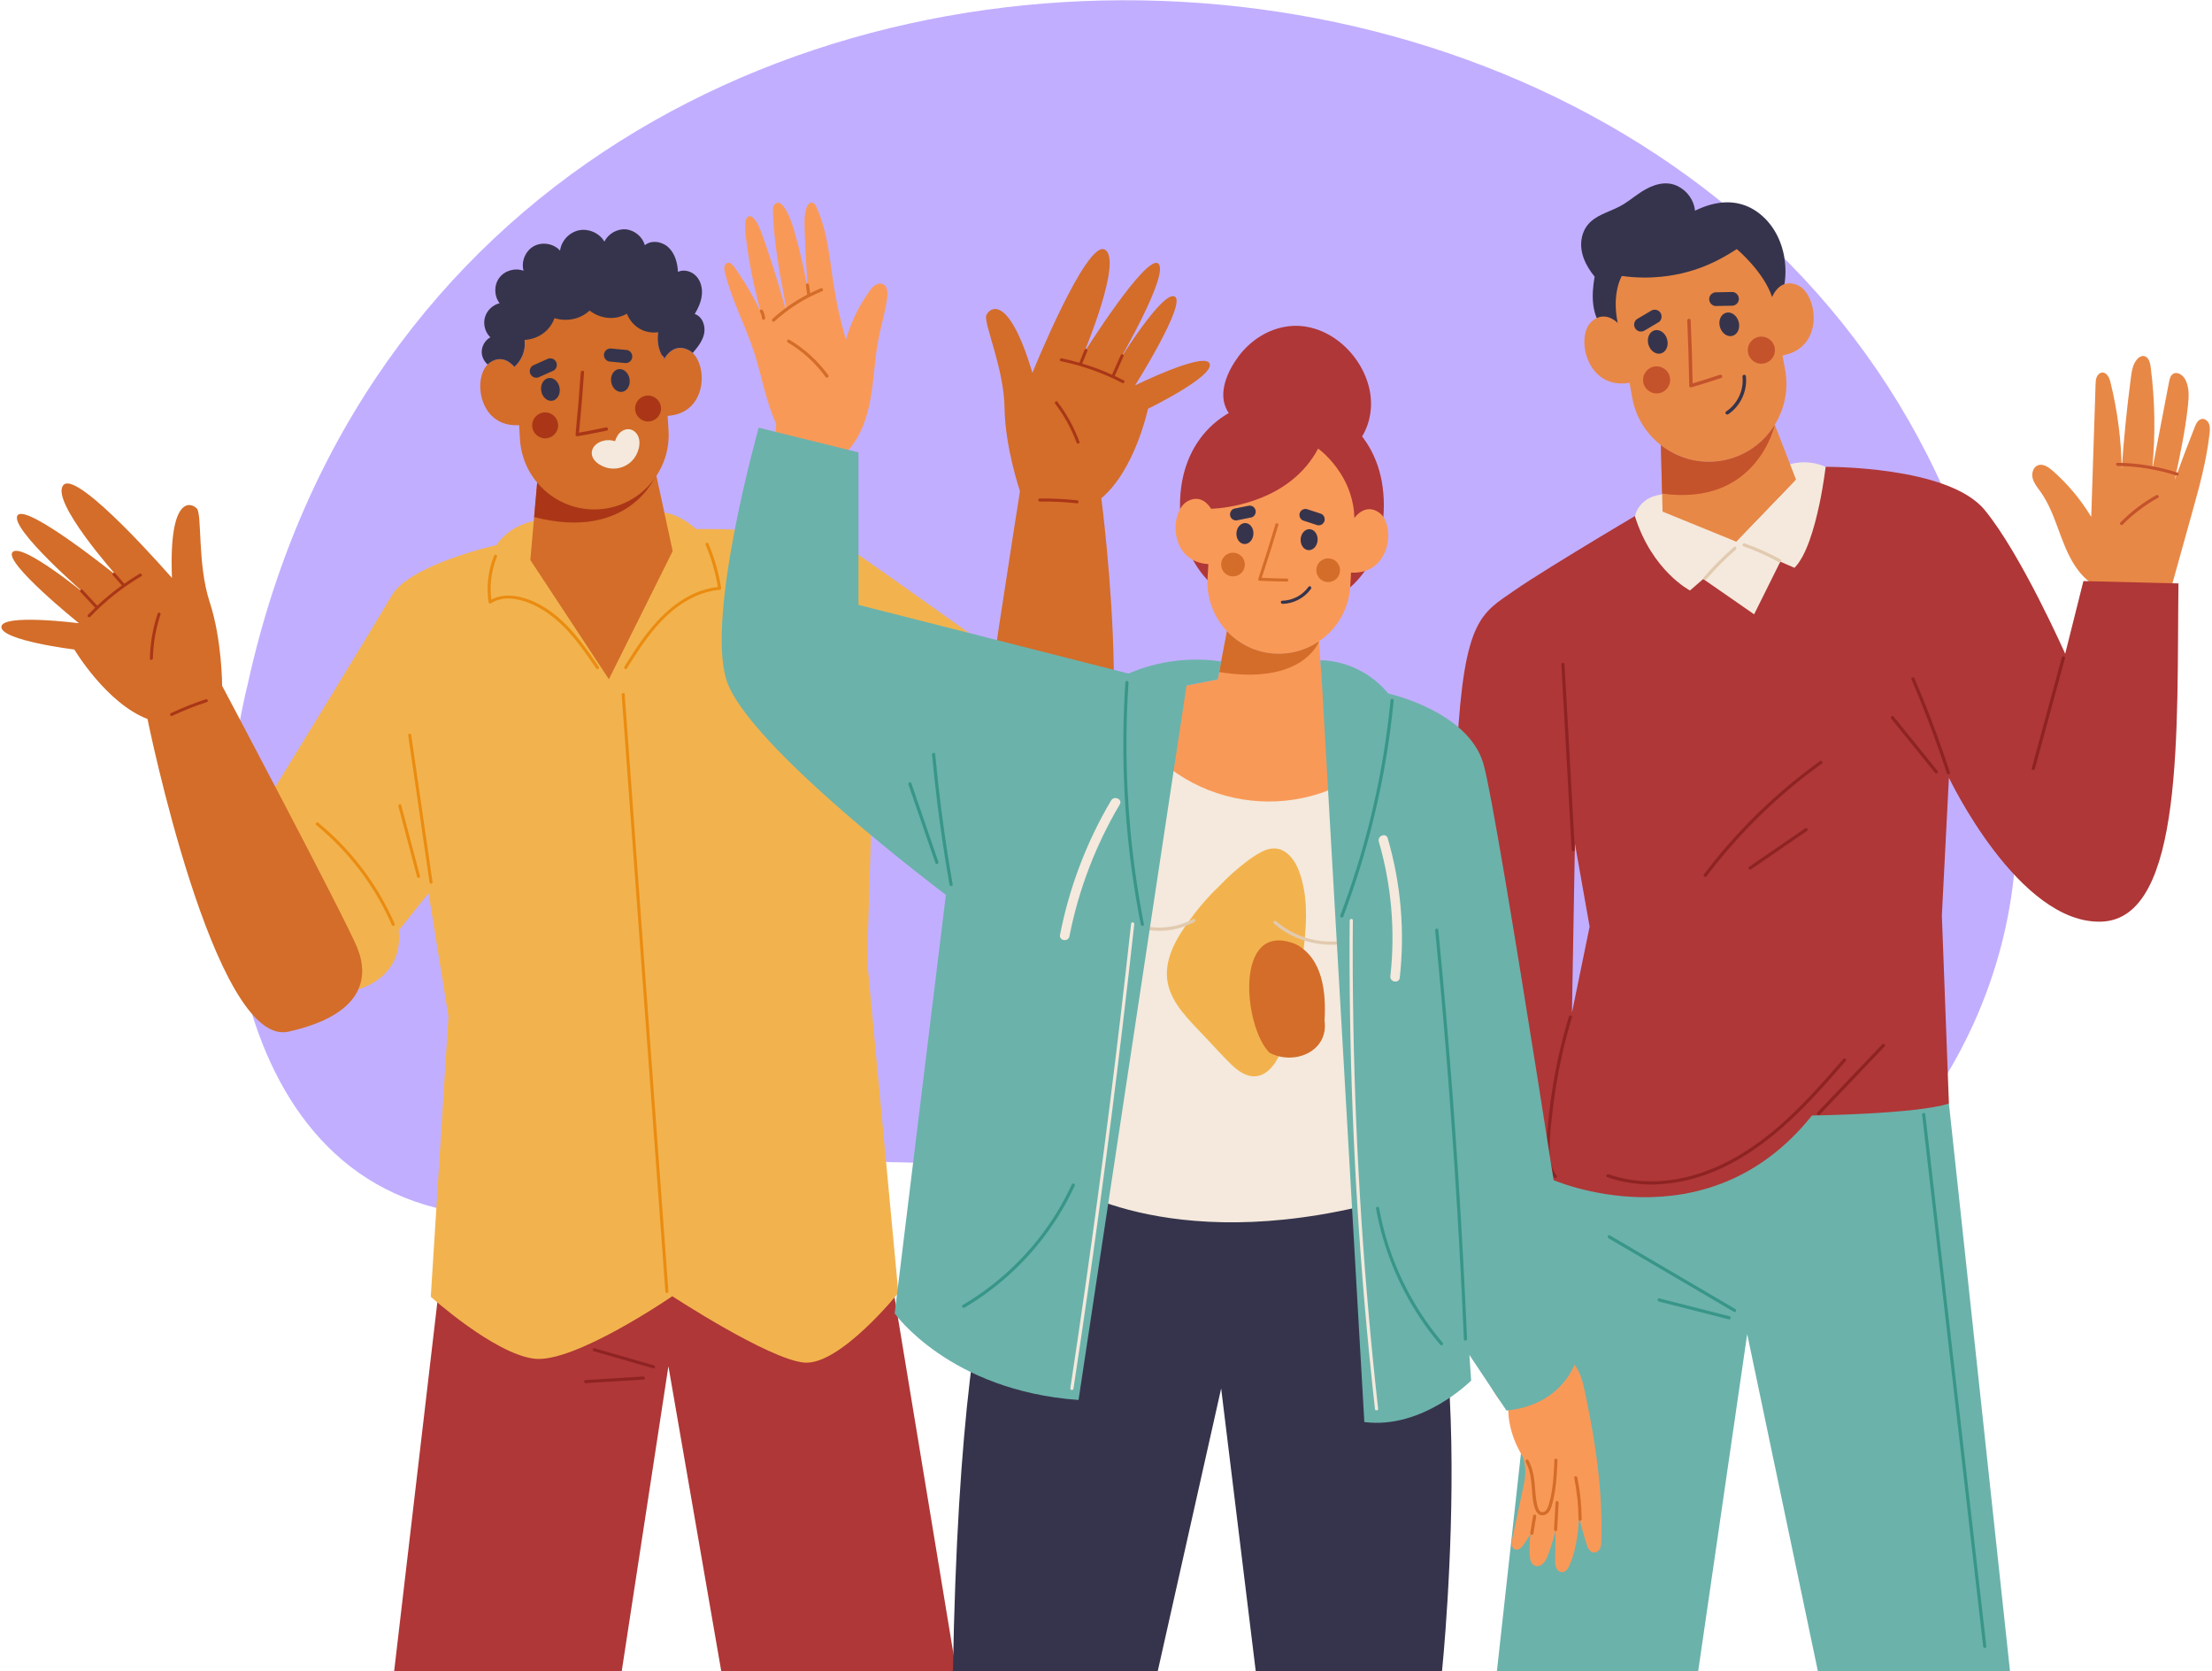 <svg width="621" height="469" viewBox="0 0 621 469" fill="none" xmlns="http://www.w3.org/2000/svg">
<g clip-path="url(#clip0_8_2)">
<path d="M565.799 240.873C561.981 299.939 516.675 356.335 455.314 359.833C384.837 365.232 320.147 326.583 249.944 326.174C214.146 323.105 180.574 336.812 145.688 341.238C66.895 344.13 54.891 251.537 69.585 191.855C131.558 -89.514 570.09 -51.232 565.799 240.873Z" fill="#C2AEFF"/>
<path d="M564.287 469H510.348L490.51 374.414L476.754 469H420.246L428.021 398.584L432.916 354.283L435.867 327.571L512.532 307.814L547.142 309.722L564.287 469Z" fill="#6BB2AB"/>
<path d="M487.159 367.377C478.009 362.008 468.86 356.639 459.71 351.271C457.128 349.756 454.545 348.241 451.963 346.725C451.468 346.434 451.104 347.249 451.594 347.537C460.744 352.906 469.893 358.274 479.043 363.643C481.625 365.158 484.208 366.673 486.79 368.189C487.285 368.48 487.649 367.665 487.159 367.377Z" fill="#389688"/>
<path d="M485.504 369.411C478.954 367.742 472.404 366.074 465.854 364.405C465.298 364.263 465.162 365.145 465.715 365.286C472.265 366.955 478.815 368.623 485.365 370.292C485.921 370.433 486.056 369.552 485.504 369.411Z" fill="#389688"/>
<path d="M550.949 403.67C548.727 384.318 546.506 364.966 544.284 345.615C543.026 334.656 541.768 323.696 540.509 312.737C540.444 312.168 539.557 312.265 539.623 312.837L546.322 371.189C548.544 390.541 550.765 409.893 552.987 429.244C554.245 440.203 555.503 451.163 556.762 462.122C556.827 462.691 557.714 462.594 557.648 462.022L550.949 403.67Z" fill="#389688"/>
<path d="M620.322 121.601C619.486 129.295 617.392 136.802 615.314 144.26C613.397 151.117 611.488 157.975 609.58 164.833L588.002 164.301C585.739 162.908 583.847 160.855 582.403 158.6C580.351 155.408 579.059 151.802 577.75 148.246C576.441 144.691 575.064 141.101 572.86 138.019C572.024 136.845 571.053 135.705 570.673 134.32C570.285 132.927 570.732 131.17 572.058 130.613C573.494 130.013 575.056 131.052 576.23 132.082C580.461 135.789 584.126 140.164 587.04 144.986L587.099 144.952C587.504 132.588 587.91 120.224 588.315 107.861C588.34 107.168 588.366 106.451 588.644 105.809C588.914 105.159 589.497 104.601 590.19 104.559C591.482 104.483 592.183 106.02 592.495 107.278C594.471 115.242 595.527 123.442 595.654 131.651C596.245 123.028 597.115 114.414 598.247 105.842C598.492 104.043 598.788 102.126 600.012 100.783C600.477 100.268 601.127 99.846 601.819 99.913C603.111 100.04 603.609 101.644 603.778 102.936C605.003 112.42 605.155 122.039 604.226 131.557L604.268 131.565C605.822 123.449 607.384 115.325 608.938 107.209C609.107 106.348 609.335 105.393 610.07 104.929C611.261 104.177 612.815 105.258 613.49 106.491C614.664 108.67 614.52 111.296 614.259 113.762C613.516 120.788 612.029 127.722 610.551 134.639C612.35 129.682 614.225 124.741 616.159 119.843C616.547 118.846 617.13 117.706 618.194 117.58C619.064 117.47 619.866 118.171 620.179 118.999C620.483 119.819 620.415 120.723 620.322 121.601Z" fill="#E88846"/>
<path d="M432.916 354.283L428.021 398.585C423.661 397.283 419.284 391.212 417.955 387.699C415.191 381.208 415.913 374.031 415.878 367.122C416.217 362.316 414.46 356.557 416.877 352.251C420.541 349.594 425.623 352.117 429.555 353.036C430.749 353.284 431.899 353.703 432.916 354.283Z" fill="#E88846"/>
<path d="M608.946 163.675L586.167 163.113L584.901 163.077L579.783 183.485C579.783 183.485 567.39 155.481 557.146 143.088C546.902 130.695 512.532 131.025 512.532 131.025L466.313 140.476C466.313 140.476 434.502 159.208 425.203 165.689C415.913 172.162 411.081 173.526 409.092 209.34C407.113 245.154 410.581 355.824 410.581 355.824C410.581 355.824 418.086 362.474 432.583 357.268L435.49 330.947C435.49 330.947 478.91 350.385 508.688 313.074C508.688 313.074 537.851 312.699 547.141 309.722L545.162 256.933L547.141 218.266C547.141 218.266 566.729 259.536 590.025 258.663C613.321 257.798 611.093 204.26 611.583 163.738L608.946 163.675ZM441.314 284.197L442.143 236.775L446.271 260.072L441.314 284.197Z" fill="#AF3737"/>
<path d="M512.532 131.026C512.532 131.026 511.979 135.849 510.767 141.618H510.758C509.358 148.233 507.085 156.097 503.777 159.36L499.81 157.63L492.455 172.412L478.163 162.498L474.445 165.725C474.445 165.725 463.827 160.269 458.994 144.907C458.994 144.907 459.997 138.937 467.776 138.676L467.897 142.954L487.417 151.923L503.737 134.981L502.257 130.396C502.257 130.396 502.257 130.396 502.266 130.396C502.488 130.291 507.156 128.655 512.532 131.026Z" fill="#F4E9DC"/>
<path d="M611.391 132.661C605.905 130.889 600.2 129.956 594.435 129.885C593.863 129.878 593.966 130.764 594.534 130.771C600.125 130.84 605.701 131.755 611.022 133.473C611.563 133.648 611.936 132.837 611.391 132.661Z" fill="#C4532C"/>
<path d="M605.359 138.969C601.64 141.029 598.248 143.62 595.264 146.647C594.86 147.056 595.554 147.617 595.954 147.212C598.883 144.241 602.235 141.712 605.883 139.691C606.384 139.412 605.855 138.694 605.359 138.969Z" fill="#C4532C"/>
<path d="M439.863 197.862L439.225 186.406C439.193 185.833 438.307 185.933 438.339 186.506C439.093 200.038 439.846 213.57 440.6 227.102C440.813 230.921 441.025 234.739 441.238 238.558C441.27 239.131 442.156 239.031 442.124 238.458C441.371 224.926 440.617 211.394 439.863 197.862Z" fill="#8E2323"/>
<path d="M547.409 216.717C545.137 209.79 542.633 202.94 539.895 196.184C539.109 194.244 538.303 192.312 537.48 190.388C537.255 189.862 536.423 190.182 536.649 190.712C539.517 197.414 542.159 204.212 544.564 211.094C545.255 213.07 545.925 215.053 546.577 217.041C546.757 217.586 547.587 217.261 547.409 216.717Z" fill="#8E2323"/>
<path d="M543.97 216.384C539.859 211.301 535.747 206.218 531.636 201.135C531.276 200.69 530.553 201.212 530.915 201.659C535.026 206.742 539.137 211.825 543.249 216.908C543.609 217.353 544.332 216.831 543.97 216.384Z" fill="#8E2323"/>
<path d="M578.841 184.565C576.649 192.634 574.457 200.702 572.264 208.771C571.643 211.056 571.022 213.341 570.402 215.626C570.252 216.179 571.134 216.314 571.283 215.765C573.475 207.697 575.668 199.628 577.86 191.56C578.481 189.275 579.102 186.99 579.722 184.705C579.871 184.151 578.99 184.016 578.841 184.565Z" fill="#8E2323"/>
<path d="M528.416 293.119C522.342 299.49 516.267 305.862 510.193 312.233C509.796 312.649 510.489 313.211 510.883 312.798C516.957 306.427 523.032 300.055 529.106 293.684C529.503 293.268 528.81 292.706 528.416 293.119Z" fill="#8E2323"/>
<path d="M517.481 297.201C510.702 305.049 503.792 312.904 495.548 319.263C487.726 325.297 478.644 329.985 468.743 331.226C462.99 331.947 457.078 331.502 451.592 329.57C451.054 329.38 450.682 330.191 451.224 330.382C461.026 333.835 471.863 332.686 481.333 328.729C490.712 324.81 498.775 318.373 505.91 311.234C510.204 306.938 514.203 302.361 518.172 297.766C518.547 297.331 517.856 296.768 517.481 297.201Z" fill="#8E2323"/>
<path d="M440.424 285.369C438.601 291.467 437.148 297.674 436.089 303.951C435.565 307.054 435.136 310.172 434.803 313.301C434.49 316.243 434.191 319.215 434.154 322.175C434.118 325.079 434.509 328.097 436.289 330.488C436.632 330.949 437.354 330.425 437.01 329.964C435.434 327.847 435.053 325.197 435.038 322.62C435.02 319.704 435.338 316.764 435.638 313.866C436.272 307.749 437.273 301.67 438.632 295.673C439.407 292.255 440.3 288.866 441.304 285.509C441.469 284.961 440.587 284.827 440.424 285.369Z" fill="#8E2323"/>
<path d="M510.945 213.602C501.305 220.529 492.479 228.586 484.71 237.563C482.513 240.102 480.403 242.715 478.378 245.394C478.032 245.852 478.722 246.417 479.068 245.959C486.199 236.52 494.429 227.922 503.563 220.403C506.13 218.29 508.768 216.263 511.468 214.323C511.936 213.988 511.412 213.267 510.945 213.602Z" fill="#8E2323"/>
<path d="M506.769 232.491C501.534 236.082 496.299 239.674 491.064 243.265C490.59 243.59 491.115 244.311 491.588 243.986C496.823 240.395 502.058 236.803 507.292 233.212C507.767 232.887 507.242 232.167 506.769 232.491Z" fill="#8E2323"/>
<path d="M486.796 153.517C483.799 156.145 480.979 158.969 478.362 161.976C477.984 162.41 478.676 162.973 479.052 162.541C481.619 159.591 484.379 156.816 487.32 154.238C487.748 153.863 487.228 153.138 486.796 153.517Z" fill="#E2CAB0"/>
<path d="M499.817 156.965C496.6 155.227 493.257 153.737 489.815 152.505C489.278 152.313 488.906 153.124 489.447 153.317C492.89 154.549 496.232 156.04 499.449 157.777C499.955 158.051 500.32 157.237 499.817 156.965Z" fill="#E2CAB0"/>
<path d="M499.047 85.945C496.874 90.37 493.106 93.788 488.488 95.532C484.387 97.083 479.795 97.267 475.65 95.821C472.513 96.978 469.192 97.617 465.853 97.687C462.953 97.74 460.035 97.407 457.248 96.6C454.68 95.855 452.192 94.646 450.378 92.63C446.68 88.547 446.759 82.798 447.679 77.654C445.164 74.578 443.254 70.714 444.095 66.657C444.445 64.975 445.26 63.45 446.513 62.276C447.757 61.111 449.308 60.348 450.859 59.673C452.55 58.937 454.259 58.271 455.828 57.298C457.572 56.203 459.167 54.897 460.893 53.784C463.916 51.856 467.605 50.559 471.023 52.25C473.652 53.547 475.597 56.202 475.851 59.138C478.602 57.788 481.608 56.833 484.693 56.781C487.62 56.728 490.424 57.543 492.869 59.156C501.36 64.792 503.376 77.138 499.047 85.945Z" fill="#36344C"/>
<path d="M500.428 99.756L501.181 103.953C501.672 106.713 501.61 109.456 501.085 112.05C500.568 114.6 499.595 117.027 498.255 119.209V119.218C495.092 124.335 489.878 128.13 483.542 129.26C477.206 130.399 470.993 128.629 466.262 124.922C464.08 123.213 462.222 121.101 460.803 118.657C459.576 116.528 458.691 114.17 458.235 111.62L457.482 107.423C445.512 109.561 442.226 94.603 446.712 90.362C446.826 90.248 446.957 90.143 447.071 90.046C450.199 87.461 453.118 89.652 454.16 90.633C452.407 82.177 455.317 77.454 455.317 77.454C459.313 78.006 463.011 78.006 466.349 77.673C471.659 77.147 476.076 75.763 479.371 74.369C483.639 72.573 487.575 69.905 487.575 69.905C487.575 69.905 495.066 76.117 497.502 83.36C497.511 83.369 497.511 83.378 497.511 83.386C497.511 83.386 498.825 79.758 502.033 79.53C502.787 79.469 503.645 79.6 504.636 80.021C510.313 82.44 512.416 97.626 500.428 99.756Z" fill="#E88846"/>
<path d="M504.214 134.588L487.424 152.017L466.744 143.587L466.621 138.531L466.262 124.913C470.994 128.628 477.207 130.399 483.542 129.259C489.869 128.129 495.083 124.334 498.255 119.217L502.768 130.845C502.759 130.845 502.759 130.845 502.759 130.845L504.214 134.588Z" fill="#E88846"/>
<path d="M502.768 130.846L504.214 134.588L502.759 130.846C502.759 130.846 502.759 130.846 502.768 130.846Z" fill="#E88846"/>
<path d="M498.253 119.221C498.253 119.221 493.335 142.248 466.622 138.531L466.266 124.918C470.993 128.631 477.208 130.396 483.547 129.258C489.876 128.13 495.087 124.333 498.253 119.221Z" fill="#C4532C"/>
<path d="M482.834 105.182C480.301 106.037 477.751 106.841 475.189 107.603C475.092 101.689 474.912 95.777 474.64 89.869C474.611 89.246 473.65 89.365 473.678 89.984C473.959 96.088 474.146 102.197 474.24 108.307C474.245 108.652 474.635 108.777 474.904 108.698C477.686 107.88 480.452 107.007 483.2 106.079C483.791 105.879 483.424 104.983 482.834 105.182Z" fill="#C4532C"/>
<path d="M489.187 105.715C489.6 109.516 487.775 113.373 484.599 115.491C484.08 115.837 484.666 116.608 485.184 116.263C488.638 113.96 490.597 109.721 490.149 105.6C490.082 104.98 489.12 105.095 489.187 105.715Z" fill="#36344C"/>
<path d="M465.078 110.422C467.178 110.422 468.881 108.719 468.881 106.619C468.881 104.519 467.178 102.816 465.078 102.816C462.978 102.816 461.275 104.519 461.275 106.619C461.275 108.719 462.978 110.422 465.078 110.422Z" fill="#C4532C"/>
<path d="M494.486 102.077C496.586 102.077 498.289 100.374 498.289 98.274C498.289 96.174 496.586 94.471 494.486 94.471C492.386 94.471 490.683 96.174 490.683 98.274C490.683 100.374 492.386 102.077 494.486 102.077Z" fill="#C4532C"/>
<path d="M466.319 99.187C467.767 98.776 468.53 96.994 468.023 95.206C467.515 93.418 465.93 92.302 464.481 92.713C463.033 93.124 462.27 94.907 462.778 96.694C463.285 98.482 464.87 99.598 466.319 99.187Z" fill="#36344C"/>
<path d="M486.398 94.257C487.847 93.846 488.61 92.064 488.102 90.276C487.595 88.488 486.009 87.372 484.561 87.783C483.113 88.194 482.35 89.976 482.857 91.764C483.365 93.552 484.95 94.668 486.398 94.257Z" fill="#36344C"/>
<path d="M466.085 87.679C465.771 87.3 465.333 86.986 464.83 86.933C464.657 86.931 464.484 86.928 464.31 86.926C463.963 86.969 463.65 87.095 463.371 87.305L459.535 89.575C459.145 89.806 458.853 90.403 458.789 90.83C458.717 91.306 458.848 91.912 459.161 92.289C459.475 92.668 459.913 92.982 460.416 93.035C460.589 93.037 460.762 93.04 460.935 93.042C461.282 92.999 461.595 92.873 461.874 92.663L465.71 90.393C466.1 90.162 466.392 89.565 466.456 89.138C466.528 88.662 466.397 88.056 466.085 87.679Z" fill="#36344C"/>
<path d="M479.848 83.774C479.916 83.287 480.124 82.789 480.524 82.48C480.67 82.387 480.816 82.294 480.962 82.201C481.28 82.055 481.613 81.998 481.96 82.03L486.416 81.947C486.869 81.939 487.431 82.293 487.71 82.624C488.021 82.991 488.228 83.576 488.16 84.06C488.092 84.547 487.884 85.045 487.483 85.354C487.337 85.447 487.191 85.54 487.045 85.633C486.727 85.779 486.395 85.836 486.047 85.804L481.591 85.887C481.138 85.895 480.576 85.541 480.297 85.211C479.987 84.843 479.78 84.259 479.848 83.774Z" fill="#36344C"/>
<path d="M124.274 352.736L110.658 469H174.55L187.652 383.439L202.482 469H268.469L249.266 352.736H124.274Z" fill="#AF3737"/>
<path d="M183.554 383.189C177.995 381.592 172.437 379.995 166.878 378.398C166.349 378.246 166.22 379.094 166.744 379.245C172.303 380.842 177.861 382.439 183.42 384.036C183.949 384.188 184.079 383.34 183.554 383.189Z" fill="#8E2323"/>
<path d="M180.56 386.339L164.356 387.336C163.806 387.37 163.901 388.222 164.452 388.188L180.656 387.191C181.206 387.157 181.111 386.305 180.56 386.339Z" fill="#8E2323"/>
<path d="M153.125 145.773C153.125 145.773 144.136 145.836 139.403 152.981C139.403 152.981 114.963 158.42 109.92 167.187C104.877 175.954 74.23 225.843 74.23 225.843L100.629 277.616C100.629 277.616 113.334 274.528 111.937 261.145L120.316 250.671L125.902 285.275L120.936 363.948C120.936 363.948 138.703 379.931 149.953 381.327C161.203 382.724 188.746 363.792 188.746 363.792C188.746 363.792 215.669 381.404 225.677 382.413C235.686 383.422 252.212 362.861 252.212 362.861L243.445 269.524L245.074 216.222L273.238 230.188C273.238 230.188 282.933 246.059 300.256 235.679L293.721 193.179C293.721 193.179 249.884 161.71 239.643 154.774C229.402 147.838 195.419 148.489 195.419 148.489C195.419 148.489 189.625 142.903 183.6 143.834L153.125 145.773Z" fill="#F2B34E"/>
<path d="M168.089 187.121C164.999 182.606 161.87 178.041 157.845 174.294C154.297 170.99 149.911 168.196 145.065 167.363C142.652 166.948 140.104 167.113 137.938 168.285C137.432 164.22 137.958 160.081 139.508 156.281C139.716 155.771 138.936 155.415 138.727 155.927C137.04 160.065 136.491 164.604 137.162 169.023C137.212 169.35 137.566 169.501 137.84 169.322C141.89 166.674 147.359 168.392 151.243 170.507C155.627 172.895 159.184 176.525 162.236 180.422C164.058 182.748 165.728 185.187 167.396 187.624C167.708 188.082 168.4 187.577 168.089 187.121Z" fill="#EA8C11"/>
<path d="M198.888 152.58C198.673 152.073 197.873 152.382 198.089 152.892C199.702 156.693 200.853 160.666 201.537 164.736C192.227 165.775 185.092 172.74 179.917 180.053C178.297 182.342 176.797 184.712 175.304 187.084C175.013 187.546 175.674 188.093 175.967 187.627C180.878 179.828 186.239 171.518 194.9 167.5C197.174 166.445 199.591 165.751 202.09 165.527C202.313 165.507 202.504 165.278 202.468 165.053C201.784 160.767 200.584 156.576 198.888 152.58Z" fill="#EA8C11"/>
<path d="M110.808 259.294C107.086 250.748 101.787 242.924 95.243 236.287C93.372 234.389 91.398 232.594 89.336 230.905C88.908 230.555 88.366 231.219 88.793 231.568C95.918 237.404 101.935 244.547 106.489 252.553C107.789 254.838 108.959 257.195 110.009 259.605C110.229 260.11 111.03 259.802 110.808 259.294Z" fill="#EA8C11"/>
<path d="M272.983 192.928C273.098 192.388 272.251 192.255 272.136 192.794C270.241 201.697 269.66 210.874 270.424 219.945C270.643 222.545 270.975 225.134 271.411 227.707C271.503 228.248 272.356 228.157 272.263 227.611C270.74 218.641 270.541 209.463 271.7 200.438C272.024 197.918 272.454 195.413 272.983 192.928Z" fill="#EA8C11"/>
<path d="M182.857 297.013C181.259 275.204 179.661 253.395 178.064 231.586C177.167 219.346 176.271 207.107 175.374 194.867C175.334 194.317 174.481 194.412 174.522 194.963C176.12 216.772 177.718 238.581 179.315 260.39C180.913 282.199 182.511 304.008 184.108 325.817L186.798 362.536C186.838 363.086 187.691 362.991 187.65 362.44C186.053 340.631 184.455 318.822 182.857 297.013Z" fill="#EA8C11"/>
<path d="M116.768 215.382C116.328 212.349 115.887 209.316 115.447 206.283C115.368 205.739 114.515 205.831 114.595 206.379C116.152 217.1 117.708 227.821 119.265 238.541C119.705 241.574 120.146 244.607 120.586 247.64C120.665 248.184 121.518 248.092 121.438 247.544C119.882 236.824 118.325 226.103 116.768 215.382Z" fill="#EA8C11"/>
<path d="M117.896 245.817C116.146 239.203 114.396 232.588 112.646 225.974C112.505 225.442 111.707 225.757 111.847 226.286C113.597 232.9 115.347 239.515 117.097 246.129C117.237 246.661 118.035 246.346 117.896 245.817Z" fill="#EA8C11"/>
<path d="M246.151 184.137C245.734 191.863 245.318 199.589 244.901 207.314C244.783 209.511 244.664 211.708 244.546 213.906C244.517 214.452 245.363 214.591 245.393 214.04C245.81 206.314 246.226 198.588 246.643 190.863C246.761 188.666 246.88 186.469 246.998 184.271C247.028 183.726 246.181 183.586 246.151 184.137Z" fill="#EA8C11"/>
<path d="M188.852 154.676L170.938 190.631L148.888 157.177L149.582 149.311L150.816 135.339C155.217 139.693 161.369 142.23 167.99 141.81C174.6 141.398 180.379 138.125 184.218 133.265L188.852 154.676Z" fill="#D36D29"/>
<path d="M184.219 133.266C184.219 133.266 176.853 152.055 149.953 145.114L150.816 135.339C155.217 139.693 161.369 142.23 167.99 141.81C174.6 141.399 180.379 138.125 184.219 133.266Z" fill="#AA3617"/>
<path d="M187.43 116.71L187.687 120.793C187.846 123.467 187.501 126.071 186.713 128.489C185.943 130.854 184.756 133.059 183.233 134.989V134.998C179.664 139.515 174.289 142.561 168.143 142.942C161.988 143.332 156.267 140.976 152.176 136.929C150.281 135.069 148.74 132.846 147.668 130.376C146.729 128.215 146.145 125.868 145.985 123.398L145.737 119.315C134.49 120.023 132.719 106.385 136.908 102.294C137.05 102.152 137.2 102.028 137.351 101.913C137.475 101.816 137.608 101.727 137.723 101.647C140.982 99.53 143.515 101.93 144.4 102.975C145.746 101.779 146.711 100.159 147.119 98.405C147.526 96.722 147.411 94.925 146.8 93.304C148.323 93.127 149.793 92.454 150.909 91.382C152.379 89.974 153.203 87.911 153.088 85.874C154.346 86.52 155.78 86.795 157.188 86.689C157.941 86.645 158.685 86.476 159.393 86.211C161.412 85.432 163.077 83.767 163.839 81.739C165.77 83.298 168.267 84.148 170.755 84.104C173.235 84.06 175.697 83.112 177.574 81.483C177.742 83.334 178.406 85.114 179.46 86.655C179.717 87.053 180.009 87.434 180.337 87.797C181.665 89.347 183.41 90.551 185.367 91.162C184.287 93.836 184.428 96.971 185.704 99.549C185.704 99.558 185.713 99.558 185.722 99.567C185.943 99.815 186.174 100.054 186.413 100.293L186.44 100.798V100.825C186.44 100.825 186.44 100.825 186.449 100.816C186.546 100.621 188.185 97.513 191.169 97.646C191.886 97.673 192.692 97.894 193.587 98.399C193.897 98.576 194.198 98.798 194.473 99.063C198.73 103.063 198.358 116.037 187.43 116.71Z" fill="#D36D29"/>
<path d="M170.096 119.956C167.593 120.493 165.079 120.979 162.557 121.425C163.111 115.788 163.585 110.143 163.971 104.492C164.012 103.896 163.084 103.904 163.043 104.497C162.644 110.336 162.155 116.168 161.577 121.992C161.544 122.32 161.902 122.482 162.166 122.436C164.903 121.961 167.63 121.432 170.345 120.85C170.931 120.724 170.679 119.831 170.096 119.956Z" fill="#AA3617"/>
<path d="M153.045 123.026C155.056 123.026 156.687 121.395 156.687 119.384C156.687 117.373 155.056 115.742 153.045 115.742C151.034 115.742 149.403 117.373 149.403 119.384C149.403 121.395 151.034 123.026 153.045 123.026Z" fill="#AA3617"/>
<path d="M181.937 118.297C183.948 118.297 185.579 116.666 185.579 114.655C185.579 112.644 183.948 111.013 181.937 111.013C179.926 111.013 178.295 112.644 178.295 114.655C178.295 116.666 179.926 118.297 181.937 118.297Z" fill="#AA3617"/>
<path d="M155.044 112.469C156.467 112.236 157.388 110.623 157.1 108.866C156.813 107.11 155.426 105.874 154.003 106.107C152.58 106.34 151.659 107.953 151.947 109.71C152.234 111.466 153.621 112.702 155.044 112.469Z" fill="#36344C"/>
<path d="M174.689 109.97C176.112 109.737 177.032 108.124 176.745 106.368C176.457 104.611 175.071 103.376 173.648 103.609C172.224 103.841 171.304 105.454 171.591 107.211C171.879 108.968 173.265 110.203 174.689 109.97Z" fill="#36344C"/>
<path d="M156.071 101.473C155.814 101.078 155.432 100.732 154.958 100.626C154.794 100.605 154.629 100.584 154.465 100.562C154.13 100.565 153.819 100.651 153.53 100.82L149.632 102.561C149.236 102.738 148.893 103.274 148.785 103.674C148.665 104.119 148.723 104.71 148.979 105.102C149.236 105.497 149.618 105.843 150.092 105.949C150.256 105.97 150.421 105.991 150.585 106.013C150.92 106.01 151.231 105.924 151.52 105.755L155.418 104.014C155.815 103.837 156.157 103.301 156.265 102.901C156.385 102.457 156.327 101.866 156.071 101.473Z" fill="#36344C"/>
<path d="M169.592 99.26C169.71 98.804 169.962 98.353 170.377 98.103C170.526 98.03 170.675 97.958 170.824 97.885C171.142 97.781 171.465 97.763 171.792 97.832L176.041 98.239C176.473 98.28 176.969 98.679 177.198 99.024C177.454 99.407 177.587 99.986 177.469 100.44C177.351 100.896 177.099 101.347 176.684 101.597C176.535 101.67 176.386 101.742 176.237 101.815C175.919 101.919 175.596 101.937 175.269 101.868L171.02 101.461C170.588 101.42 170.092 101.021 169.863 100.676C169.608 100.293 169.475 99.714 169.592 99.26Z" fill="#36344C"/>
<path d="M197.658 93.747C197.189 95.775 195.843 97.475 194.47 99.061C194.195 98.795 193.894 98.574 193.584 98.397C192.69 97.892 191.884 97.671 191.166 97.644C188.182 97.511 186.543 100.62 186.446 100.814C186.446 100.805 186.437 100.805 186.437 100.796L186.41 100.291C186.171 100.052 185.941 99.813 185.719 99.565C185.71 99.556 185.701 99.556 185.701 99.547C184.745 97.616 184.426 95.367 184.78 93.242C183.018 93.481 181.185 93.189 179.608 92.277C177.952 91.329 176.686 89.806 175.995 88.044C175.012 88.593 173.94 88.983 172.816 89.151C170.221 89.532 167.573 88.753 165.528 87.167C164.864 87.769 164.12 88.292 163.305 88.708C160.958 89.895 158.177 90.063 155.671 89.301C155.21 90.576 154.484 91.745 153.51 92.702C151.836 94.349 149.596 95.279 147.275 95.403C147.39 96.404 147.355 97.422 147.116 98.405C146.709 100.158 145.743 101.779 144.397 102.975C143.511 101.93 140.979 99.53 137.72 101.647C137.605 101.727 137.472 101.815 137.348 101.913C137.197 102.028 137.047 102.152 136.905 102.294C135.931 101.462 135.293 100.213 135.24 98.92C135.178 97.211 136.152 95.493 137.658 94.669C136.206 93.27 135.595 91.056 136.126 89.116C136.648 87.168 138.296 85.574 140.262 85.104C138.686 83.103 138.641 80.038 140.156 77.993C141.67 75.938 144.61 75.088 146.984 76C146.249 73.414 147.506 70.403 149.853 69.101C152.209 67.799 155.423 68.339 157.23 70.332C157.593 67.578 159.834 65.178 162.561 64.629C165.28 64.08 168.282 65.417 169.69 67.817C170.744 65.594 173.259 64.16 175.703 64.372C178.156 64.593 180.379 66.444 181.034 68.818C182.938 67.242 185.993 67.791 187.756 69.526C189.527 71.253 190.2 73.821 190.333 76.292C192.06 75.504 194.23 76.141 195.505 77.55C196.78 78.949 197.241 80.968 197.028 82.855C196.824 84.741 196.018 86.512 195.035 88.133C197.207 88.805 198.154 91.533 197.658 93.747Z" fill="#36344C"/>
<path d="M178.048 128.608C176.431 130.792 173.717 131.861 171.049 131.431C168.747 131.066 165.393 129.056 166.271 126.251C166.664 124.99 167.925 124.14 169.14 123.775C170.3 123.419 171.515 123.455 172.658 123.821C173.014 122.761 173.517 121.765 174.458 121.089C175.618 120.248 177.144 120.203 178.241 121.18C180.368 123.08 179.537 126.598 178.048 128.608Z" fill="#F4E9DC"/>
<path d="M41.411 201.791C41.411 201.791 60.148 294.197 80.98 289.542C101.812 284.887 103.791 274.589 100.299 266.005C96.808 257.421 62.359 192.481 62.359 192.481C62.359 192.481 62.359 179.621 58.868 168.972C55.377 158.323 56.773 144.416 55.26 142.728C53.747 141.04 47.346 138.742 48.277 162.222C48.277 162.222 21.888 131.847 17.844 136.095C13.8 140.343 32.741 161.582 32.741 161.582C32.741 161.582 7.341 141.099 4.926 144.649C2.511 148.199 24.303 167.052 24.303 167.052C24.303 167.052 6.177 152.126 3.529 154.948C0.881 157.77 22.15 174.907 22.15 174.907C22.15 174.907 0.445 172.143 0.387 175.954C0.329 179.765 20.87 182.297 20.87 182.297C20.87 182.297 29.851 197.369 41.411 201.791Z" fill="#D36D29"/>
<path d="M39.172 161.043C37.694 161.915 36.267 162.865 34.864 163.849C34.852 163.795 34.829 163.745 34.791 163.702L32.351 160.905C32.202 160.735 31.961 160.671 31.766 160.812C31.595 160.936 31.524 161.226 31.673 161.397L34.113 164.194C34.149 164.235 34.19 164.269 34.235 164.296C31.805 166.042 29.48 167.931 27.302 169.985C25.945 168.522 24.589 167.06 23.232 165.597C23.078 165.431 22.846 165.36 22.647 165.504C22.481 165.625 22.4 165.922 22.554 166.089L26.643 170.497C26.662 170.518 26.685 170.532 26.707 170.549C26.025 171.208 25.351 171.877 24.697 172.565C24.325 172.956 24.976 173.484 25.345 173.096C29.564 168.659 34.392 164.831 39.664 161.72C40.128 161.446 39.633 160.771 39.172 161.043Z" fill="#AA3617"/>
<path d="M44.282 172.171C42.915 176.268 42.178 180.527 42.082 184.844C42.07 185.38 42.902 185.283 42.914 184.75C43.007 180.595 43.729 176.459 45.044 172.516C45.214 172.011 44.452 171.661 44.282 172.171Z" fill="#AA3617"/>
<path d="M57.778 196.258C54.449 197.353 51.19 198.649 48.018 200.139C47.533 200.367 47.833 201.149 48.322 200.919C51.494 199.428 54.752 198.132 58.082 197.038C58.594 196.87 58.29 196.09 57.778 196.258Z" fill="#AA3617"/>
<path d="M309.187 139.835C309.187 139.835 321.474 233.317 300.259 235.68C279.044 238.042 273.829 228.945 274.343 219.693C274.858 210.44 286.35 137.833 286.35 137.833C286.35 137.833 282.174 125.67 282.018 114.465C281.862 103.26 276.025 90.559 276.908 88.472C277.791 86.385 283.098 82.132 289.843 104.641C289.843 104.641 304.938 67.342 310.142 70.047C315.346 72.751 304.33 98.991 304.33 98.991C304.33 98.991 321.702 71.37 325.138 73.943C328.574 76.516 314.086 101.425 314.086 101.425C314.086 101.425 326.383 81.422 329.803 83.231C333.223 85.04 318.673 108.155 318.673 108.155C318.673 108.155 338.304 98.492 339.597 102.078C340.89 105.664 322.284 114.729 322.284 114.729C322.284 114.729 318.684 131.898 309.187 139.835Z" fill="#D36D29"/>
<path d="M298.072 100.567C299.753 100.912 301.412 101.347 303.058 101.821C303.052 101.767 303.057 101.711 303.079 101.658L304.478 98.22C304.563 98.011 304.771 97.872 305.001 97.943C305.203 98.005 305.364 98.256 305.279 98.466L303.88 101.904C303.86 101.954 303.831 102 303.798 102.04C306.663 102.902 309.476 103.934 312.203 105.17C313.011 103.346 313.819 101.522 314.628 99.698C314.719 99.491 314.917 99.349 315.151 99.421C315.347 99.481 315.521 99.736 315.428 99.944L312.992 105.441C312.981 105.467 312.963 105.487 312.949 105.511C313.808 105.913 314.662 106.327 315.505 106.765C315.984 107.014 315.54 107.725 315.064 107.477C309.633 104.651 303.824 102.598 297.827 101.368C297.298 101.26 297.548 100.46 298.072 100.567Z" fill="#AA3617"/>
<path d="M296.853 112.752C299.476 116.183 301.556 119.972 303.05 124.024C303.235 124.527 302.417 124.706 302.232 124.206C300.795 120.306 298.768 116.629 296.244 113.327C295.92 112.903 296.526 112.325 296.853 112.752Z" fill="#AA3617"/>
<path d="M291.91 139.917C295.414 139.871 298.917 140.039 302.401 140.418C302.934 140.476 302.904 141.313 302.367 141.255C298.883 140.875 295.38 140.708 291.876 140.754C291.337 140.761 291.372 139.924 291.91 139.917Z" fill="#AA3617"/>
<path d="M380.84 124.594C377.434 128.463 371.987 130.398 366.949 129.052C361.742 127.67 357.793 123.72 353.058 121.367C350.553 120.119 347.834 119.12 345.881 117.034C345.631 116.775 345.408 116.499 345.203 116.214C344.98 115.938 344.766 115.634 344.57 115.305C341.753 110.357 344.632 104.143 347.699 100.024C351.016 95.575 355.928 92.357 361.474 91.599C366.743 90.886 371.977 92.696 376.087 95.977C380.295 99.338 383.416 104.179 384.512 109.457C385.601 114.707 384.433 120.52 380.84 124.594Z" fill="#AF3737"/>
<path d="M388.502 141.779C388.502 160.429 376.073 171.565 360.27 171.565C344.467 171.565 331.274 160.429 331.274 141.779C331.274 123.129 344.085 112.099 359.888 112.099C375.691 112.099 388.502 123.129 388.502 141.779Z" fill="#AF3737"/>
<path d="M249.079 83.492C248.571 87.495 247.349 91.373 246.592 95.341C245.54 100.824 245.371 106.45 244.39 111.951C243.454 117.211 241.653 122.516 238.051 126.439C238.096 127.785 238.131 129.132 238.176 130.478L217.465 125.352C217.616 123.221 217.768 121.09 217.92 118.959C214.987 112.647 213.899 105.621 211.75 98.979C209.28 91.356 205.393 84.206 203.503 76.422C203.387 75.923 203.271 75.415 203.36 74.915C203.44 74.416 203.77 73.925 204.26 73.792C205.036 73.587 205.722 74.318 206.186 74.978C209.012 78.981 211.509 83.234 213.639 87.647C211.678 80.764 210.269 73.73 209.404 66.624C209.217 65.135 209.065 63.619 209.315 62.139C209.413 61.542 209.672 60.855 210.26 60.704C210.813 60.57 211.339 60.98 211.713 61.408C212.694 62.531 213.255 63.958 213.772 65.358C216.429 72.491 218.569 79.801 220.691 87.112L220.86 87.059C219.095 77.947 217.321 68.791 216.991 59.519C216.973 58.984 216.955 58.431 217.134 57.932C217.321 57.424 217.731 56.978 218.266 56.907C218.97 56.818 219.568 57.406 219.987 57.977C221.476 60.01 222.287 62.444 222.991 64.86C224.542 70.147 225.71 75.532 226.753 80.944C226.379 75.256 226.031 69.577 225.879 63.879C225.826 62.016 225.808 60.108 226.396 58.342C226.646 57.593 227.225 56.764 228.001 56.88C228.607 56.969 228.964 57.584 229.213 58.137C232.396 65.091 232.922 72.901 234.126 80.453C234.929 85.499 236.052 90.483 237.496 95.378C238.869 90.474 241.125 85.82 244.111 81.692C244.566 81.068 245.047 80.444 245.689 80.034C246.331 79.615 247.169 79.437 247.864 79.749C249.151 80.327 249.258 82.093 249.079 83.492Z" fill="#F99958"/>
<path d="M230.468 80.901C229.443 81.32 228.438 81.784 227.447 82.275C227.341 81.499 227.235 80.723 227.129 79.947C227.098 79.716 226.878 79.516 226.636 79.554C226.402 79.591 226.209 79.799 226.243 80.047C226.356 80.875 226.469 81.702 226.582 82.53C226.589 82.583 226.609 82.634 226.634 82.681C223.109 84.514 219.825 86.798 216.886 89.482C216.466 89.865 216.986 90.59 217.41 90.203C221.338 86.616 225.867 83.743 230.792 81.732C231.322 81.515 231.001 80.683 230.468 80.901Z" fill="#D36D29"/>
<path d="M214.107 87.053C213.986 86.853 213.662 86.813 213.484 86.954C213.281 87.115 213.256 87.363 213.385 87.577C213.409 87.616 213.432 87.656 213.455 87.696C213.462 87.709 213.469 87.723 213.476 87.736C213.516 87.814 213.554 87.893 213.589 87.972C213.655 88.121 213.712 88.274 213.761 88.43C213.783 88.501 213.804 88.573 213.822 88.645C213.828 88.671 213.837 88.713 213.839 88.724C213.846 88.758 213.853 88.793 213.859 88.827C213.891 88.999 213.911 89.173 213.922 89.347C213.937 89.58 214.185 89.776 214.415 89.74C214.663 89.701 214.824 89.497 214.808 89.247C214.76 88.468 214.509 87.72 214.107 87.053Z" fill="#D36D29"/>
<path d="M232.524 105.303C229.598 101.259 225.861 97.868 221.567 95.327C221.073 95.035 220.71 95.85 221.198 96.139C225.356 98.599 228.971 101.913 231.802 105.827C232.139 106.293 232.861 105.769 232.524 105.303Z" fill="#D36D29"/>
<path d="M449.61 429.476C449.601 430.492 449.583 431.509 449.548 432.534C449.521 433.39 449.494 434.326 448.924 435.021C448.478 435.556 447.765 435.877 447.079 435.663C446.428 435.458 446.027 434.878 445.76 434.29C445.368 433.425 445.136 432.462 444.86 431.562C444.557 430.563 444.272 429.565 444.004 428.566C443.754 427.657 443.531 426.738 443.309 425.82C443.193 427.692 443.041 429.565 442.765 431.428C442.391 433.987 441.784 436.537 440.786 438.935C440.421 439.809 439.948 440.888 438.949 441.173C438.111 441.414 437.362 440.932 436.988 440.192C436.524 439.274 436.587 438.239 436.596 437.241C436.623 435.761 436.65 434.272 436.676 432.792C436.694 431.669 436.712 430.536 436.729 429.413C436.578 430.055 436.417 430.697 436.239 431.33C435.704 433.3 435.08 435.253 434.304 437.143C433.742 438.507 432.325 440.237 430.666 439.309C430.015 438.952 429.721 438.257 429.587 437.57C429.4 436.58 429.418 435.519 429.418 434.512C429.418 433.184 429.507 431.855 429.65 430.536C429.133 431.436 428.58 432.328 427.983 433.184C427.537 433.808 427.065 434.539 426.316 434.833C425.701 435.065 425.014 434.86 424.658 434.298C424.373 433.834 424.364 433.255 424.417 432.738C424.497 431.918 424.738 431.106 424.907 430.304C425.29 428.485 425.674 426.675 426.057 424.857C426.449 423.003 426.842 421.157 427.234 419.303C427.617 417.529 428.045 415.746 428.197 413.927C428.331 412.26 428.045 410.655 427.644 409.068C427.029 408.043 426.44 406.991 425.923 405.903C423.525 400.803 422.508 394.803 424.488 389.4C425.745 385.95 428.349 382.963 431.656 381.412C431.888 381.252 432.12 381.091 432.36 380.957C433.786 380.163 435.427 379.744 437.059 379.941C438.673 380.128 440.135 380.966 441.258 382.116C443.87 384.791 444.521 388.607 445.261 392.119C446.117 396.247 446.902 400.393 447.561 404.556C448.861 412.795 449.672 421.131 449.61 429.476Z" fill="#F99958"/>
<path d="M436.384 409.752C436.188 413.983 436.028 418.339 434.761 422.413C434.504 423.239 433.991 424.492 432.917 424.391C432.019 424.306 431.745 423.116 431.573 422.402C431.066 420.295 431.026 418.114 430.799 415.967C430.574 413.83 430.141 411.718 429.069 409.834C428.785 409.335 428.066 409.864 428.348 410.358C429.477 412.341 429.792 414.638 429.991 416.876C430.188 419.089 430.201 421.486 430.995 423.59C431.265 424.305 431.738 425.008 432.513 425.222C433.39 425.464 434.308 425.005 434.842 424.31C435.472 423.49 435.707 422.4 435.955 421.417C436.247 420.259 436.466 419.084 436.635 417.902C437.015 415.249 437.14 412.567 437.264 409.892C437.29 409.325 436.41 409.179 436.384 409.752Z" fill="#D36D29"/>
<path d="M430.398 425.44C430.133 427.048 429.868 428.656 429.603 430.264C429.51 430.83 430.39 430.97 430.483 430.403C430.748 428.795 431.013 427.187 431.279 425.579C431.372 425.013 430.492 424.873 430.398 425.44Z" fill="#D36D29"/>
<path d="M436.701 421.655C436.56 424.175 436.419 426.695 436.278 429.215C436.246 429.782 437.127 429.928 437.159 429.354C437.3 426.834 437.441 424.314 437.581 421.794C437.614 421.227 436.733 421.081 436.701 421.655Z" fill="#D36D29"/>
<path d="M442.828 414.672C442.715 414.115 441.827 414.208 441.942 414.772C442.723 418.607 443.128 422.507 443.152 426.421C443.155 426.993 444.042 426.891 444.038 426.321C444.015 422.406 443.61 418.507 442.828 414.672Z" fill="#D36D29"/>
<path d="M352.534 331.197L291.323 328.223C291.323 328.223 270.008 327.232 267.53 469H325.031L342.829 389.689L352.534 469H404.837C404.837 469 417.725 343.589 386.992 330.701L352.534 331.197Z" fill="#36344C"/>
<path d="M392.318 335.907C330.604 353.934 298.633 332.189 298.633 332.189L307.682 280.389L315.367 205.783L379.56 208.761L386.996 293.772C386.434 293.825 392.318 335.907 392.318 335.907Z" fill="#F4E9DC"/>
<path d="M366.659 257.217C366.623 260.649 366.275 264.064 365.848 267.461C365.42 270.858 364.974 274.255 364.431 277.634C363.397 284.169 361.97 290.954 358.823 296.829C357.601 299.102 355.836 301.403 353.188 301.964C350.273 302.579 347.642 300.662 345.672 298.754C343.113 296.267 340.733 293.583 338.272 290.989C336.043 288.635 333.725 286.335 331.728 283.767C329.909 281.413 328.394 278.774 327.823 275.823C327.217 272.711 327.823 269.511 329.018 266.604C330.239 263.608 332.04 260.889 333.939 258.286C335.767 255.772 337.737 253.373 339.868 251.109C340.626 250.307 341.41 249.54 342.213 248.773C343.541 247.364 344.941 246 346.412 244.716C348.712 242.71 351.2 240.695 353.892 239.233C355.22 238.502 356.7 237.994 358.234 238.145C359.509 238.27 360.695 238.885 361.64 239.732C363.771 241.649 364.832 244.484 365.536 247.185C366.391 250.459 366.685 253.847 366.659 257.217Z" fill="#F2B34E"/>
<path d="M371.848 286.425C373.093 295.16 363.254 299.129 356.388 295.447C349.09 288.173 346.329 258.077 363.681 264.947C371.428 268.892 372.326 278.681 371.848 286.425Z" fill="#D36D29"/>
<path d="M334.976 257.94C328.71 261.288 321.074 261.121 314.992 257.438C313.377 256.46 311.899 255.24 310.624 253.848C310.24 253.429 309.515 253.949 309.903 254.372C314.778 259.694 322.147 262.236 329.261 260.893C331.371 260.495 333.406 259.782 335.3 258.771C335.8 258.504 335.483 257.669 334.976 257.94Z" fill="#E2CAB0"/>
<path d="M385.766 260.99C379.032 264.957 370.622 265.342 363.559 262.001C361.629 261.088 359.839 259.918 358.217 258.529C357.78 258.155 357.217 258.846 357.652 259.219C363.772 264.462 372.18 266.396 379.974 264.357C382.195 263.776 384.313 262.875 386.29 261.711C386.785 261.419 386.257 260.7 385.766 260.99Z" fill="#E2CAB0"/>
<path d="M379.301 160.697L379.069 164.611C378.971 166.109 378.73 167.562 378.32 168.926C377.009 173.509 374.121 177.387 370.314 179.981C366.775 182.406 362.433 183.726 357.85 183.449C352.545 183.137 347.838 180.756 344.45 177.155C340.804 173.259 338.673 167.945 339.012 162.221L339.244 158.325C328.073 157.656 328.358 143.561 333.288 140.734C337.095 138.559 339.413 141.813 340.002 142.785C340.002 142.785 343.372 142.749 347.982 141.644C352.921 140.467 359.278 138.078 364.458 133.21C365.305 132.425 366.125 131.561 366.901 130.616C368.06 129.216 369.13 127.647 370.057 125.9C370.057 125.9 373.463 128.307 376.325 132.818C377.377 134.459 378.349 136.375 379.053 138.551C379.731 140.602 380.176 142.893 380.23 145.398H380.212V145.434C380.212 145.434 380.212 145.425 380.23 145.407V145.398C380.515 144.988 383.404 141.065 387.309 143.963C387.862 144.373 388.334 144.944 388.691 145.621C388.914 146.022 389.101 146.468 389.261 146.949C390.954 152.236 388.297 161.232 379.301 160.697Z" fill="#F99958"/>
<path d="M396.214 200.665C395.483 202.448 394.297 204.418 392.773 206.505C375.905 229.614 341.909 231.183 322.438 210.223C317.677 205.088 313.683 200.255 311.65 196.618C320.441 194.817 341.865 190.671 341.865 190.671H341.874L342.266 188.611L343.55 181.844L344.45 177.154C347.838 180.756 352.545 183.136 357.85 183.448C362.433 183.724 366.775 182.405 370.314 179.98L370.671 185.32L371.126 191.748C372.623 191.928 396.214 200.576 396.214 200.665Z" fill="#F99958"/>
<path d="M361.246 162.379C358.905 162.355 356.566 162.283 354.227 162.174C355.854 157.258 357.411 152.319 358.892 147.356C359.048 146.833 358.219 146.653 358.064 147.174C356.534 152.301 354.926 157.405 353.24 162.483C353.145 162.769 353.431 162.985 353.676 162.998C356.212 163.125 358.75 163.201 361.29 163.227C361.836 163.232 361.791 162.385 361.246 162.379Z" fill="#D36D29"/>
<path d="M346.154 161.772C347.993 161.772 349.484 160.281 349.484 158.442C349.484 156.603 347.993 155.112 346.154 155.112C344.315 155.112 342.824 156.603 342.824 158.442C342.824 160.281 344.315 161.772 346.154 161.772Z" fill="#D36D29"/>
<path d="M372.872 163.361C374.711 163.361 376.202 161.87 376.202 160.031C376.202 158.192 374.711 156.701 372.872 156.701C371.033 156.701 369.542 158.192 369.542 160.031C369.542 161.87 371.033 163.361 372.872 163.361Z" fill="#D36D29"/>
<path d="M351.886 149.885C351.983 148.26 350.994 146.88 349.679 146.802C348.363 146.723 347.217 147.977 347.121 149.601C347.024 151.226 348.013 152.607 349.328 152.685C350.644 152.763 351.79 151.51 351.886 149.885Z" fill="#36344C"/>
<path d="M369.908 151.605C370.005 149.981 369.017 148.6 367.701 148.522C366.385 148.443 365.24 149.697 365.143 151.322C365.046 152.946 366.035 154.327 367.35 154.405C368.666 154.483 369.812 153.23 369.908 151.605Z" fill="#36344C"/>
<path d="M352.452 143.077C352.302 142.673 352.031 142.287 351.63 142.098C351.488 142.046 351.345 141.994 351.203 141.942C350.904 141.877 350.609 141.891 350.317 141.984L346.491 142.753C346.102 142.831 345.689 143.241 345.512 143.576C345.316 143.948 345.249 144.487 345.398 144.889C345.548 145.293 345.819 145.679 346.221 145.868C346.363 145.92 346.506 145.972 346.648 146.024C346.947 146.089 347.242 146.075 347.534 145.982L351.36 145.213C351.749 145.135 352.162 144.725 352.339 144.391C352.535 144.017 352.602 143.478 352.452 143.077Z" fill="#36344C"/>
<path d="M364.957 143.82C365.154 143.437 365.469 143.086 365.89 142.945C366.038 142.91 366.185 142.876 366.333 142.841C366.638 142.812 366.929 142.861 367.207 142.988L370.915 144.205C371.292 144.329 371.654 144.784 371.789 145.138C371.94 145.531 371.942 146.074 371.746 146.455C371.549 146.838 371.234 147.189 370.813 147.33C370.665 147.365 370.518 147.4 370.37 147.434C370.065 147.463 369.774 147.414 369.496 147.287L365.788 146.07C365.411 145.946 365.049 145.491 364.913 145.137C364.763 144.745 364.76 144.202 364.957 143.82Z" fill="#36344C"/>
<path d="M370.314 179.984C370.314 179.984 365.954 192.45 342.267 188.607L343.555 181.843L344.451 177.153C347.84 180.758 352.549 183.135 357.847 183.448C362.436 183.726 366.774 182.406 370.314 179.984Z" fill="#D36D29"/>
<path d="M367.359 164.693C365.662 167.079 362.894 168.535 359.968 168.591C359.395 168.602 359.497 169.488 360.068 169.477C363.202 169.417 366.233 167.811 368.05 165.258C368.381 164.792 367.692 164.225 367.359 164.693Z" fill="#36344C"/>
<path d="M342.827 185.678L341.873 190.671L333.109 192.401L302.787 392.914C266.545 390.311 251.175 368.619 251.175 368.619L265.547 251.147C265.547 251.147 209.619 209.261 203.913 190.753C198.216 172.244 213.007 120.034 213.007 120.034L217.465 121.14L238.176 126.266L241.011 126.97V169.765L316.847 189.041C330.238 183.119 342.827 185.678 342.827 185.678Z" fill="#6BB2AB"/>
<path d="M370.67 185.321C370.67 185.321 381.579 184.843 389.738 194.633C389.738 194.633 412.272 199.59 416.485 214.461C420.698 229.332 443.5 378.536 443.5 378.536C443.5 378.536 441.269 394.026 422.929 395.885L412.519 380.271L413.015 387.459C413.015 387.459 399.383 401.215 383.025 399.108L371.123 191.75L370.67 185.321Z" fill="#6BB2AB"/>
<path d="M317.372 233.159C316.556 224.363 316.184 215.526 316.257 206.693C316.299 201.664 316.49 196.638 316.822 191.62C316.859 191.052 315.979 190.907 315.941 191.481C315.356 200.335 315.212 209.218 315.519 218.086C315.828 226.987 316.589 235.871 317.799 244.695C318.478 249.645 319.3 254.574 320.259 259.478C320.368 260.037 321.256 259.943 321.145 259.378C319.451 250.708 318.188 241.955 317.372 233.159Z" fill="#389688"/>
<path d="M390.384 196.498C389.601 204.533 388.409 212.526 386.807 220.438C385.198 228.379 383.181 236.238 380.758 243.97C379.393 248.324 377.9 252.637 376.285 256.904C376.083 257.439 376.894 257.81 377.097 257.273C379.968 249.686 382.45 241.952 384.527 234.11C386.603 226.273 388.274 218.329 389.53 210.319C390.242 205.777 390.819 201.214 391.265 196.638C391.32 196.069 390.44 195.926 390.384 196.498Z" fill="#389688"/>
<path d="M263.374 219.758C263.076 217.068 262.802 214.376 262.552 211.682C262.499 211.111 261.612 211.209 261.666 211.782C262.554 221.322 263.74 230.834 265.228 240.298C265.648 242.971 266.094 245.641 266.561 248.306C266.66 248.868 267.547 248.774 267.447 248.206C265.791 238.769 264.43 229.281 263.374 219.758Z" fill="#389688"/>
<path d="M263.442 241.881C260.916 234.534 258.391 227.187 255.865 219.84C255.678 219.297 254.848 219.621 255.034 220.164C257.559 227.511 260.085 234.858 262.61 242.205C262.797 242.747 263.628 242.423 263.442 241.881Z" fill="#389688"/>
<path d="M409.451 330.858C408.495 315.974 407.381 301.1 406.11 286.24C405.39 277.824 404.619 269.413 403.799 261.006C403.743 260.435 402.857 260.533 402.913 261.106C404.369 276.026 405.668 290.961 406.806 305.908C407.939 320.78 408.915 335.663 409.733 350.555C410.196 358.989 410.609 367.425 410.971 375.864C410.996 376.437 411.882 376.336 411.857 375.764C411.213 360.788 410.412 345.817 409.451 330.858Z" fill="#389688"/>
<path d="M300.905 332.42C298.375 337.904 295.193 343.072 291.441 347.806C287.71 352.515 283.433 356.788 278.71 360.503C276.031 362.61 273.212 364.534 270.275 366.264C269.78 366.556 270.308 367.275 270.799 366.985C276.044 363.895 280.899 360.177 285.273 355.944C289.659 351.699 293.544 346.935 296.814 341.78C298.645 338.894 300.284 335.892 301.716 332.788C301.958 332.267 301.145 331.899 300.905 332.42Z" fill="#389688"/>
<path d="M405.044 376.88C397.93 368.493 392.575 358.667 389.369 348.147C388.462 345.17 387.734 342.142 387.181 339.079C387.08 338.518 386.192 338.612 386.295 339.179C388.27 350.112 392.496 360.604 398.644 369.859C400.387 372.483 402.286 375.001 404.324 377.404C404.692 377.839 405.416 377.318 405.044 376.88Z" fill="#389688"/>
<path d="M311.926 224.672C305.033 236.309 300.191 249.092 297.592 262.364C297.261 264.054 299.903 264.47 300.234 262.782C302.789 249.736 307.589 237.214 314.363 225.778C315.239 224.296 312.794 223.206 311.926 224.672Z" fill="#F4E9DC"/>
<path d="M389.591 235.256C389.111 233.604 386.621 234.583 387.099 236.228C390.652 248.45 391.745 261.33 390.334 273.977C390.144 275.682 392.784 276.11 392.976 274.395C394.442 261.255 393.281 247.951 389.591 235.256Z" fill="#F4E9DC"/>
<path d="M317.552 259.241C315.68 276.308 313.668 293.36 311.517 310.395C309.376 327.344 307.097 344.275 304.68 361.187C303.325 370.668 301.926 380.142 300.485 389.61C300.399 390.177 301.279 390.318 301.366 389.749C303.95 372.775 306.396 355.78 308.702 338.765C310.996 321.836 313.152 304.889 315.17 287.925C316.301 278.415 317.388 268.9 318.433 259.38C318.495 258.812 317.615 258.669 317.552 259.241Z" fill="#F4E9DC"/>
<path d="M382.185 341.986C381.029 324.166 380.286 306.32 379.958 288.466C379.773 278.406 379.721 268.344 379.798 258.283C379.802 257.711 378.916 257.814 378.912 258.383C378.775 276.24 379.049 294.099 379.739 311.943C380.429 329.787 381.533 347.614 383.05 365.407C383.905 375.432 384.892 385.446 386.008 395.446C386.072 396.015 386.958 395.918 386.894 395.346C384.913 377.598 383.341 359.805 382.185 341.986Z" fill="#F4E9DC"/>
</g>
<defs>
<clipPath id="clip0_8_2">
<rect width="621" height="469" fill="white"/>
</clipPath>
</defs>
</svg>
